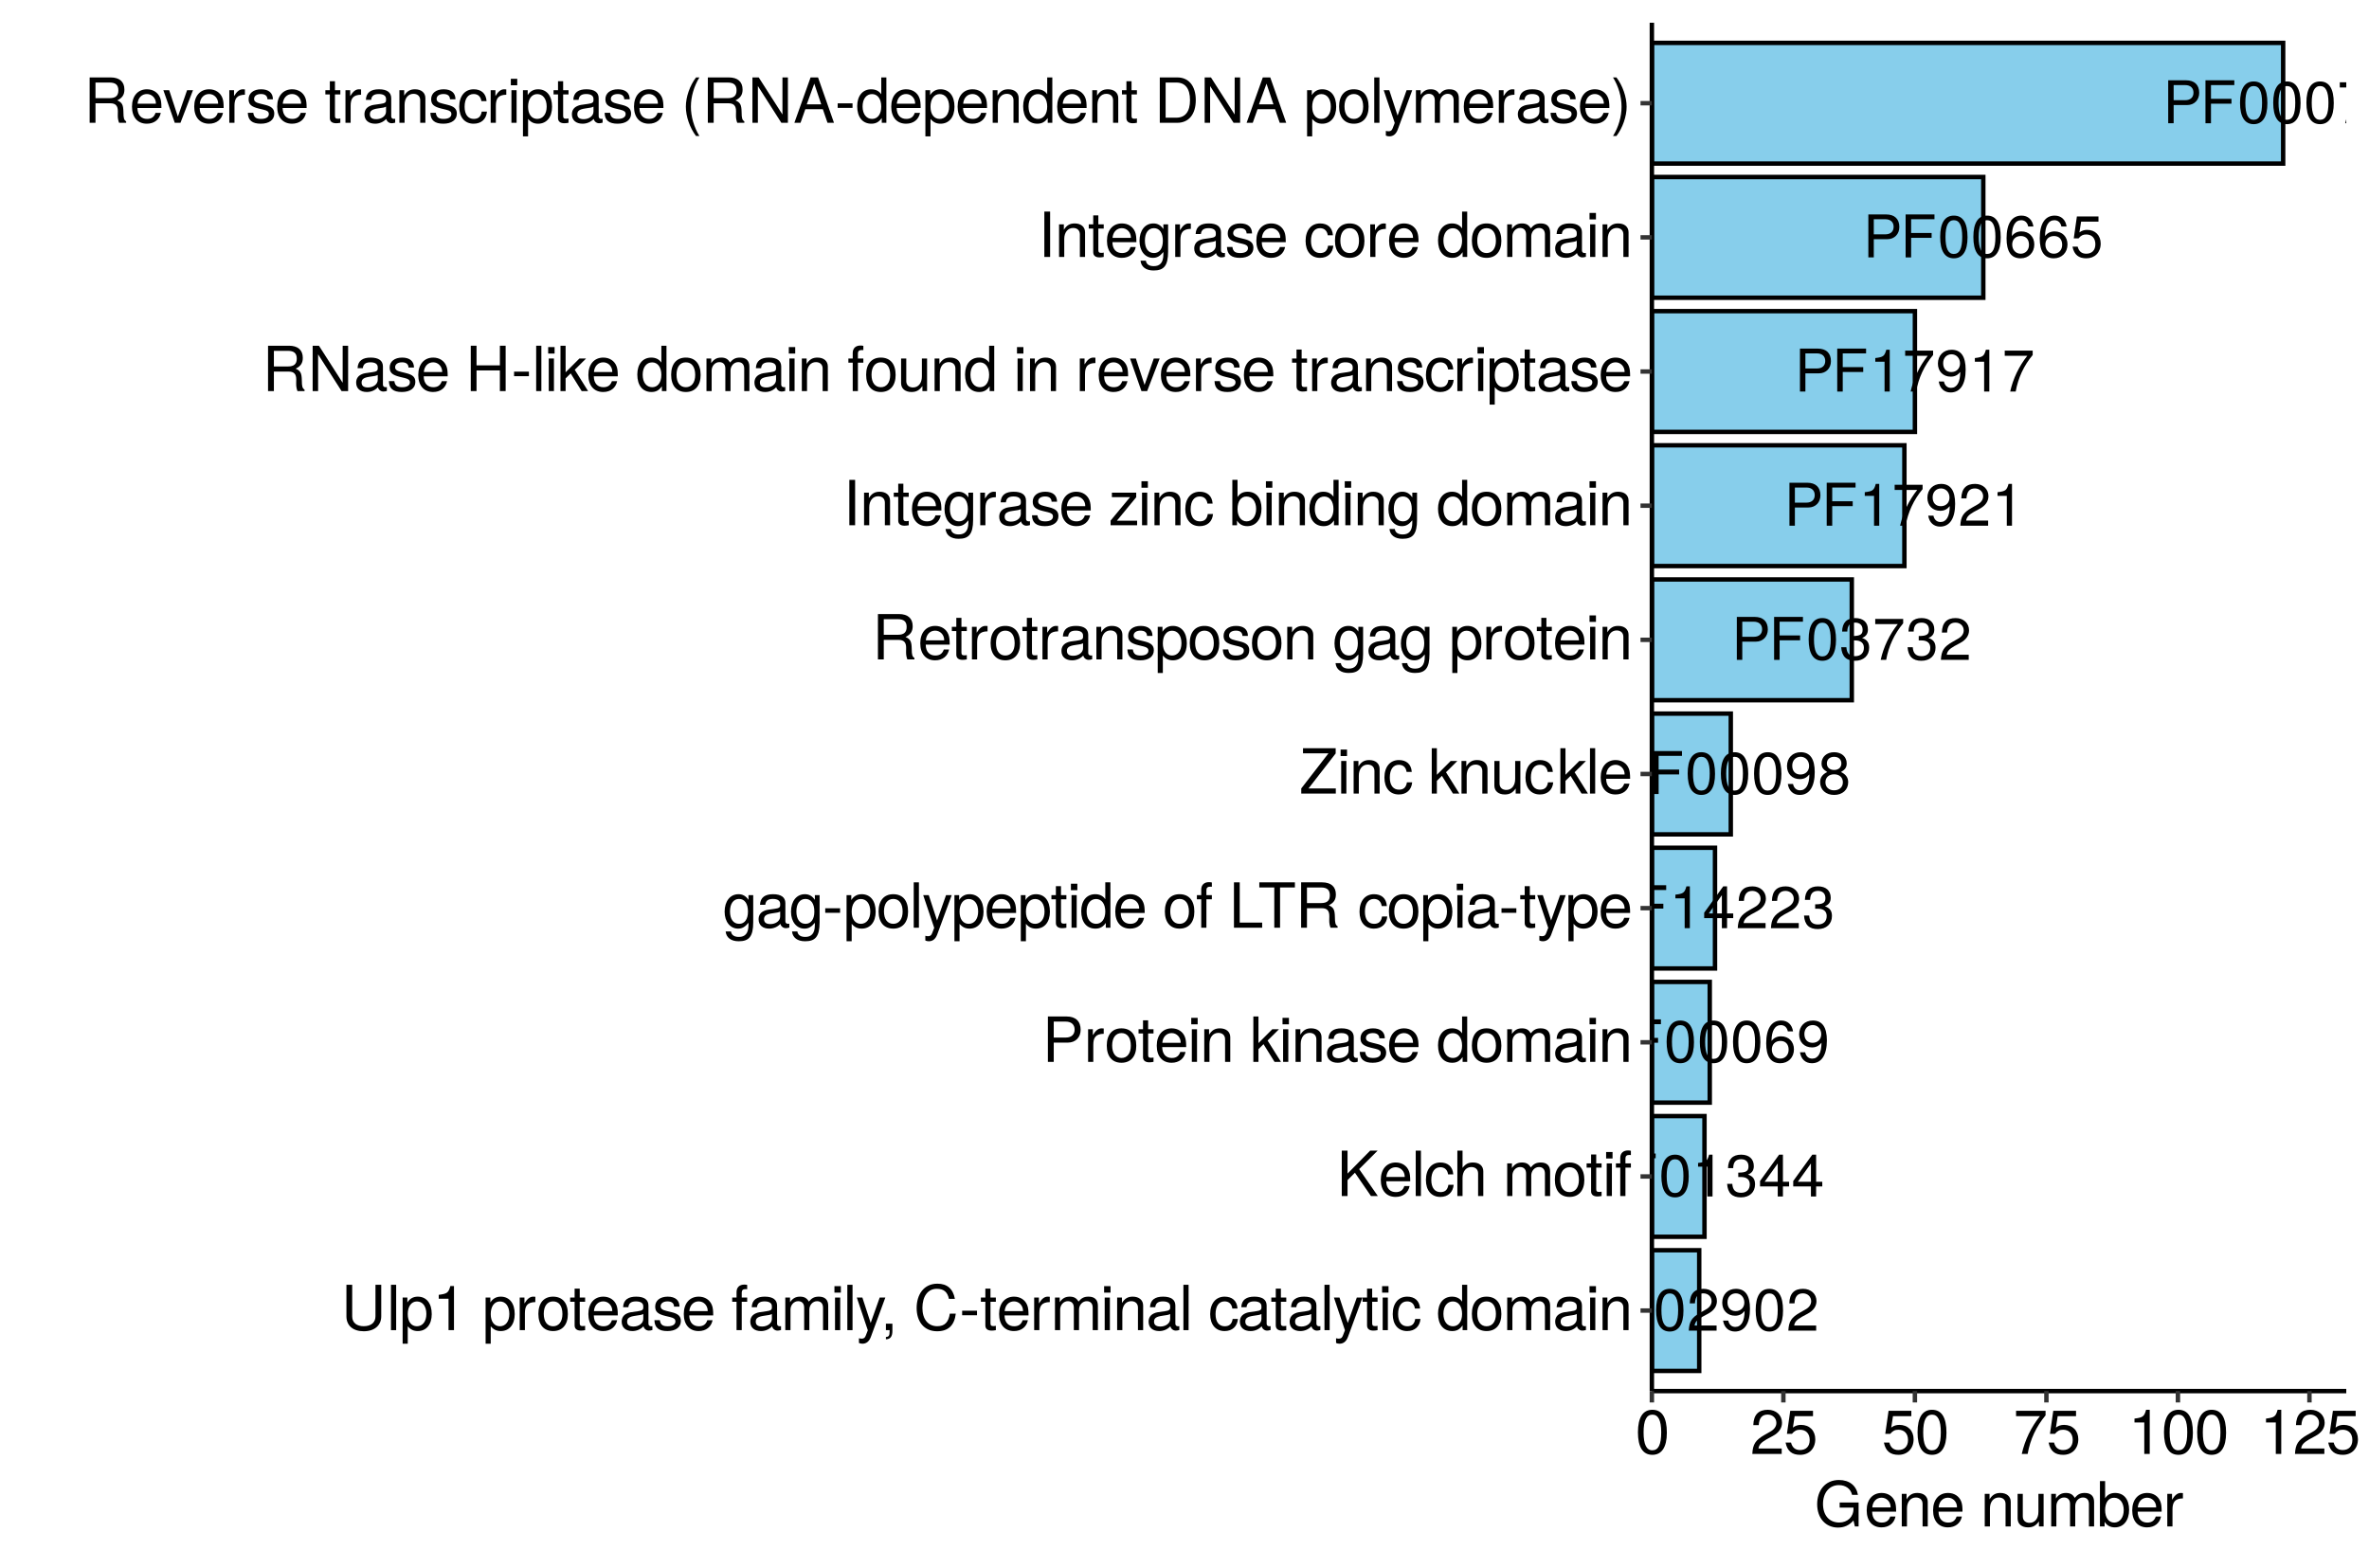 <?xml version="1.0" encoding="UTF-8"?>
<svg xmlns="http://www.w3.org/2000/svg" xmlns:xlink="http://www.w3.org/1999/xlink" width="571pt" height="378pt" viewBox="0 0 571 378" version="1.1">
<defs>
<g>
<symbol overflow="visible" id="glyph0-0">
<path style="stroke:none;" d=""/>
</symbol>
<symbol overflow="visible" id="glyph0-1">
<path style="stroke:none;" d="M 8.766 -7.328 C 8.766 -9.266 7.625 -10.359 5.578 -10.359 L 1.297 -10.359 L 1.297 0 L 2.609 0 L 2.609 -4.391 L 5.875 -4.391 C 7.578 -4.391 8.766 -5.609 8.766 -7.328 Z M 7.391 -7.375 C 7.391 -6.234 6.641 -5.562 5.375 -5.562 L 2.609 -5.562 L 2.609 -9.203 L 5.375 -9.203 C 6.641 -9.203 7.391 -8.516 7.391 -7.375 Z M 7.391 -7.375 "/>
</symbol>
<symbol overflow="visible" id="glyph0-2">
<path style="stroke:none;" d="M 8.234 -9.203 L 8.234 -10.359 L 1.281 -10.359 L 1.281 0 L 2.609 0 L 2.609 -4.719 L 7.547 -4.719 L 7.547 -5.891 L 2.609 -5.891 L 2.609 -9.203 Z M 8.234 -9.203 "/>
</symbol>
<symbol overflow="visible" id="glyph0-3">
<path style="stroke:none;" d="M 7.203 -4.844 C 7.203 -8.344 6.094 -10.078 3.906 -10.078 C 1.734 -10.078 0.609 -8.312 0.609 -4.938 C 0.609 -1.531 1.75 0.219 3.906 0.219 C 6.047 0.219 7.203 -1.531 7.203 -4.844 Z M 5.922 -4.969 C 5.922 -2.109 5.281 -0.828 3.875 -0.828 C 2.562 -0.828 1.891 -2.156 1.891 -4.922 C 1.891 -7.672 2.562 -8.969 3.906 -8.969 C 5.266 -8.969 5.922 -7.656 5.922 -4.969 Z M 5.922 -4.969 "/>
</symbol>
<symbol overflow="visible" id="glyph0-4">
<path style="stroke:none;" d="M 7.391 -8.812 L 7.391 -9.875 L 0.656 -9.875 L 0.656 -8.625 L 6.094 -8.625 C 4.094 -6.094 2.672 -3.156 1.969 0 L 3.297 0 C 3.859 -3.25 5.281 -6.297 7.391 -8.812 Z M 7.391 -8.812 "/>
</symbol>
<symbol overflow="visible" id="glyph0-5">
<path style="stroke:none;" d="M 7.297 -2.844 C 7.297 -3.969 6.719 -4.75 5.562 -5.297 C 6.594 -5.922 6.938 -6.438 6.938 -7.391 C 6.938 -8.969 5.703 -10.078 3.906 -10.078 C 2.141 -10.078 0.875 -8.969 0.875 -7.391 C 0.875 -6.453 1.219 -5.938 2.25 -5.297 C 1.094 -4.75 0.531 -3.969 0.531 -2.859 C 0.531 -1.016 1.922 0.219 3.906 0.219 C 5.906 0.219 7.297 -1.016 7.297 -2.844 Z M 5.656 -7.359 C 5.656 -6.422 4.969 -5.797 3.906 -5.797 C 2.859 -5.797 2.156 -6.422 2.156 -7.375 C 2.156 -8.344 2.859 -8.969 3.906 -8.969 C 4.984 -8.969 5.656 -8.344 5.656 -7.359 Z M 6.016 -2.828 C 6.016 -1.641 5.156 -0.891 3.875 -0.891 C 2.656 -0.891 1.812 -1.656 1.812 -2.828 C 1.812 -4.016 2.656 -4.75 3.906 -4.75 C 5.156 -4.75 6.016 -4.016 6.016 -2.828 Z M 6.016 -2.828 "/>
</symbol>
<symbol overflow="visible" id="glyph0-6">
<path style="stroke:none;" d="M 7.297 -3.125 C 7.297 -5 6.016 -6.266 4.203 -6.266 C 3.219 -6.266 2.438 -5.891 1.891 -5.141 C 1.906 -7.609 2.703 -8.969 4.141 -8.969 C 5.016 -8.969 5.625 -8.422 5.828 -7.453 L 7.078 -7.453 C 6.844 -9.094 5.766 -10.078 4.219 -10.078 C 1.875 -10.078 0.609 -8.109 0.609 -4.594 C 0.609 -1.453 1.688 0.219 4 0.219 C 5.922 0.219 7.297 -1.156 7.297 -3.125 Z M 6.016 -3.031 C 6.016 -1.766 5.156 -0.891 4.016 -0.891 C 2.844 -0.891 1.969 -1.812 1.969 -3.094 C 1.969 -4.344 2.812 -5.156 4.047 -5.156 C 5.266 -5.156 6.016 -4.375 6.016 -3.031 Z M 6.016 -3.031 "/>
</symbol>
<symbol overflow="visible" id="glyph0-7">
<path style="stroke:none;" d="M 7.297 -3.344 C 7.297 -5.328 5.969 -6.641 4.031 -6.641 C 3.328 -6.641 2.766 -6.453 2.172 -6.031 L 2.578 -8.625 L 6.766 -8.625 L 6.766 -9.875 L 1.562 -9.875 L 0.812 -4.594 L 1.969 -4.594 C 2.547 -5.297 3.031 -5.531 3.812 -5.531 C 5.156 -5.531 6.016 -4.656 6.016 -3.172 C 6.016 -1.719 5.172 -0.891 3.812 -0.891 C 2.719 -0.891 2.047 -1.453 1.75 -2.594 L 0.5 -2.594 C 0.906 -0.578 2.047 0.219 3.844 0.219 C 5.875 0.219 7.297 -1.203 7.297 -3.344 Z M 7.297 -3.344 "/>
</symbol>
<symbol overflow="visible" id="glyph0-8">
<path style="stroke:none;" d="M 4.938 0 L 4.938 -10.078 L 4.109 -10.078 C 3.672 -8.531 3.391 -8.312 1.453 -8.078 L 1.453 -7.188 L 3.688 -7.188 L 3.688 0 Z M 4.938 0 "/>
</symbol>
<symbol overflow="visible" id="glyph0-9">
<path style="stroke:none;" d="M 7.234 -5.281 C 7.234 -8.438 6.141 -10.078 3.844 -10.078 C 1.922 -10.078 0.547 -8.719 0.547 -6.734 C 0.547 -4.859 1.812 -3.594 3.641 -3.594 C 4.594 -3.594 5.297 -3.938 5.938 -4.719 C 5.922 -2.266 5.141 -0.891 3.703 -0.891 C 2.812 -0.891 2.203 -1.453 2 -2.422 L 0.75 -2.422 C 1 -0.766 2.078 0.219 3.609 0.219 C 5.969 0.219 7.234 -1.797 7.234 -5.281 Z M 5.875 -6.766 C 5.875 -5.531 5 -4.703 3.781 -4.703 C 2.578 -4.703 1.812 -5.484 1.812 -6.844 C 1.812 -8.125 2.672 -8.984 3.828 -8.984 C 4.984 -8.984 5.875 -8.078 5.875 -6.766 Z M 5.875 -6.766 "/>
</symbol>
<symbol overflow="visible" id="glyph0-10">
<path style="stroke:none;" d="M 7.266 -7.125 C 7.266 -8.828 5.938 -10.078 4.031 -10.078 C 1.969 -10.078 0.781 -9.031 0.719 -6.578 L 1.969 -6.578 C 2.062 -8.281 2.766 -8.984 4 -8.984 C 5.141 -8.984 5.984 -8.172 5.984 -7.094 C 5.984 -6.297 5.516 -5.609 4.625 -5.109 L 3.312 -4.359 C 1.203 -3.172 0.594 -2.219 0.484 0 L 7.188 0 L 7.188 -1.234 L 1.891 -1.234 C 2.016 -2.062 2.469 -2.594 3.719 -3.312 L 5.141 -4.078 C 6.547 -4.828 7.266 -5.891 7.266 -7.125 Z M 7.266 -7.125 "/>
</symbol>
<symbol overflow="visible" id="glyph0-11">
<path style="stroke:none;" d="M 7.188 -2.922 C 7.188 -4.156 6.703 -4.859 5.484 -5.281 C 6.422 -5.641 6.891 -6.297 6.891 -7.312 C 6.891 -9.047 5.75 -10.078 3.828 -10.078 C 1.797 -10.078 0.719 -8.969 0.672 -6.828 L 1.922 -6.828 C 1.953 -8.312 2.562 -8.984 3.844 -8.984 C 4.953 -8.984 5.609 -8.328 5.609 -7.266 C 5.609 -6.188 5.141 -5.75 3.141 -5.75 L 3.141 -4.688 L 3.828 -4.688 C 5.203 -4.688 5.922 -4.031 5.922 -2.922 C 5.922 -1.656 5.141 -0.891 3.828 -0.891 C 2.453 -0.891 1.797 -1.578 1.703 -3.047 L 0.453 -3.047 C 0.609 -0.797 1.719 0.219 3.781 0.219 C 5.859 0.219 7.188 -1.031 7.188 -2.922 Z M 7.188 -2.922 "/>
</symbol>
<symbol overflow="visible" id="glyph0-12">
<path style="stroke:none;" d="M 7.391 -2.422 L 7.391 -3.547 L 5.906 -3.547 L 5.906 -10.078 L 4.984 -10.078 L 0.391 -3.734 L 0.391 -2.422 L 4.656 -2.422 L 4.656 0 L 5.906 0 L 5.906 -2.422 Z M 4.656 -3.547 L 1.5 -3.547 L 4.656 -7.953 Z M 4.656 -3.547 "/>
</symbol>
<symbol overflow="visible" id="glyph1-0">
<path style="stroke:none;" d=""/>
</symbol>
<symbol overflow="visible" id="glyph1-1">
<path style="stroke:none;" d="M 9.672 -3.328 L 9.672 -10.938 L 8.281 -10.938 L 8.281 -3.328 C 8.281 -1.859 7.219 -0.953 5.453 -0.953 C 3.828 -0.953 2.672 -1.734 2.672 -3.328 L 2.672 -10.938 L 1.281 -10.938 L 1.281 -3.328 C 1.281 -1.109 2.859 0.266 5.453 0.266 C 8.031 0.266 9.672 -1.141 9.672 -3.328 Z M 9.672 -3.328 "/>
</symbol>
<symbol overflow="visible" id="glyph1-2">
<path style="stroke:none;" d="M 2.266 0 L 2.266 -10.938 L 1.016 -10.938 L 1.016 0 Z M 2.266 0 "/>
</symbol>
<symbol overflow="visible" id="glyph1-3">
<path style="stroke:none;" d="M 7.844 -3.859 C 7.844 -6.5 6.562 -8.078 4.469 -8.078 C 3.406 -8.078 2.547 -7.609 1.969 -6.672 L 1.969 -7.859 L 0.828 -7.859 L 0.828 3.266 L 2.062 3.266 L 2.062 -0.938 C 2.734 -0.141 3.469 0.219 4.484 0.219 C 6.516 0.219 7.844 -1.344 7.844 -3.859 Z M 6.547 -3.891 C 6.547 -2.094 5.625 -0.938 4.266 -0.938 C 2.938 -0.938 2.062 -2.031 2.062 -3.875 C 2.062 -5.719 2.938 -6.922 4.266 -6.922 C 5.641 -6.922 6.547 -5.766 6.547 -3.891 Z M 6.547 -3.891 "/>
</symbol>
<symbol overflow="visible" id="glyph1-4">
<path style="stroke:none;" d="M 5.203 0 L 5.203 -10.641 L 4.328 -10.641 C 3.875 -9 3.562 -8.781 1.531 -8.516 L 1.531 -7.578 L 3.891 -7.578 L 3.891 0 Z M 5.203 0 "/>
</symbol>
<symbol overflow="visible" id="glyph1-5">
<path style="stroke:none;" d=""/>
</symbol>
<symbol overflow="visible" id="glyph1-6">
<path style="stroke:none;" d="M 4.812 -6.766 L 4.812 -8.047 C 4.609 -8.062 4.5 -8.078 4.328 -8.078 C 3.531 -8.078 2.906 -7.609 2.188 -6.438 L 2.188 -7.859 L 1.047 -7.859 L 1.047 0 L 2.297 0 L 2.297 -4.078 C 2.297 -5.844 2.875 -6.734 4.812 -6.766 Z M 4.812 -6.766 "/>
</symbol>
<symbol overflow="visible" id="glyph1-7">
<path style="stroke:none;" d="M 7.656 -3.875 C 7.656 -6.578 6.344 -8.078 4.078 -8.078 C 1.875 -8.078 0.547 -6.562 0.547 -3.938 C 0.547 -1.297 1.859 0.219 4.094 0.219 C 6.297 0.219 7.656 -1.297 7.656 -3.875 Z M 6.344 -3.891 C 6.344 -2.047 5.469 -0.938 4.094 -0.938 C 2.703 -0.938 1.844 -2.031 1.844 -3.938 C 1.844 -5.812 2.703 -6.938 4.094 -6.938 C 5.5 -6.938 6.344 -5.828 6.344 -3.891 Z M 6.344 -3.891 "/>
</symbol>
<symbol overflow="visible" id="glyph1-8">
<path style="stroke:none;" d="M 3.812 0 L 3.812 -1.047 C 3.641 -1 3.453 -0.984 3.203 -0.984 C 2.672 -0.984 2.516 -1.141 2.516 -1.688 L 2.516 -6.844 L 3.812 -6.844 L 3.812 -7.859 L 2.516 -7.859 L 2.516 -10.016 L 1.281 -10.016 L 1.281 -7.859 L 0.203 -7.859 L 0.203 -6.844 L 1.281 -6.844 L 1.281 -1.141 C 1.281 -0.344 1.812 0.109 2.797 0.109 C 3.094 0.109 3.391 0.078 3.812 0 Z M 3.812 0 "/>
</symbol>
<symbol overflow="visible" id="glyph1-9">
<path style="stroke:none;" d="M 7.688 -3.562 C 7.688 -4.703 7.609 -5.438 7.375 -6.016 C 6.875 -7.312 5.672 -8.078 4.203 -8.078 C 2.016 -8.078 0.594 -6.469 0.594 -3.891 C 0.594 -1.312 1.969 0.219 4.172 0.219 C 5.969 0.219 7.219 -0.797 7.531 -2.391 L 6.266 -2.391 C 5.922 -1.344 5.219 -0.938 4.219 -0.938 C 2.906 -0.938 1.938 -1.766 1.906 -3.562 Z M 6.359 -4.688 C 6.359 -4.688 6.359 -4.625 6.344 -4.594 L 1.938 -4.594 C 2.047 -5.984 2.922 -6.938 4.188 -6.938 C 5.422 -6.938 6.359 -5.906 6.359 -4.688 Z M 6.359 -4.688 "/>
</symbol>
<symbol overflow="visible" id="glyph1-10">
<path style="stroke:none;" d="M 8.031 -0.031 L 8.031 -0.969 C 7.891 -0.938 7.828 -0.938 7.75 -0.938 C 7.312 -0.938 7.078 -1.172 7.078 -1.562 L 7.078 -5.938 C 7.078 -7.328 6.062 -8.078 4.125 -8.078 C 2.219 -8.078 1.047 -7.344 0.969 -5.531 L 2.234 -5.531 C 2.344 -6.5 2.906 -6.938 4.078 -6.938 C 5.203 -6.938 5.828 -6.516 5.828 -5.766 L 5.828 -5.438 C 5.828 -4.906 5.516 -4.688 4.531 -4.562 C 2.766 -4.328 2.484 -4.281 2.016 -4.078 C 1.094 -3.703 0.625 -3 0.625 -2.047 C 0.625 -0.609 1.625 0.219 3.203 0.219 C 4.219 0.219 5.188 -0.188 5.875 -0.938 C 6.016 -0.328 6.562 0.109 7.172 0.109 C 7.422 0.109 7.625 0.078 8.031 -0.031 Z M 5.828 -2.719 C 5.828 -1.594 4.688 -0.875 3.484 -0.875 C 2.5 -0.875 1.938 -1.219 1.938 -2.062 C 1.938 -2.891 2.484 -3.25 3.828 -3.453 C 5.141 -3.625 5.422 -3.688 5.828 -3.891 Z M 5.828 -2.719 "/>
</symbol>
<symbol overflow="visible" id="glyph1-11">
<path style="stroke:none;" d="M 6.891 -2.203 C 6.891 -3.375 6.219 -3.953 4.672 -4.328 L 3.469 -4.625 C 2.438 -4.859 2.016 -5.188 2.016 -5.75 C 2.016 -6.469 2.656 -6.938 3.672 -6.938 C 4.688 -6.938 5.219 -6.5 5.25 -5.672 L 6.562 -5.672 C 6.562 -7.219 5.531 -8.078 3.719 -8.078 C 1.891 -8.078 0.703 -7.141 0.703 -5.688 C 0.703 -4.453 1.328 -3.875 3.188 -3.422 L 4.359 -3.141 C 5.234 -2.922 5.578 -2.672 5.578 -2.094 C 5.578 -1.359 4.844 -0.938 3.75 -0.938 C 2.625 -0.938 2 -1.203 1.828 -2.406 L 0.516 -2.406 C 0.562 -0.578 1.594 0.219 3.641 0.219 C 5.625 0.219 6.891 -0.688 6.891 -2.203 Z M 6.891 -2.203 "/>
</symbol>
<symbol overflow="visible" id="glyph1-12">
<path style="stroke:none;" d="M 3.875 -6.844 L 3.875 -7.859 L 2.562 -7.859 L 2.562 -9.094 C 2.562 -9.609 2.859 -9.891 3.438 -9.891 C 3.547 -9.891 3.578 -9.891 3.875 -9.875 L 3.875 -10.906 C 3.578 -10.969 3.422 -10.984 3.172 -10.984 C 2.016 -10.984 1.312 -10.312 1.312 -9.188 L 1.312 -7.859 L 0.266 -7.859 L 0.266 -6.844 L 1.312 -6.844 L 1.312 0 L 2.562 0 L 2.562 -6.844 Z M 3.875 -6.844 "/>
</symbol>
<symbol overflow="visible" id="glyph1-13">
<path style="stroke:none;" d="M 11.406 0 L 11.406 -5.891 C 11.406 -7.312 10.625 -8.078 9.156 -8.078 C 8.094 -8.078 7.469 -7.766 6.734 -6.891 C 6.266 -7.719 5.641 -8.078 4.625 -8.078 C 3.562 -8.078 2.875 -7.688 2.203 -6.75 L 2.203 -7.859 L 1.062 -7.859 L 1.062 0 L 2.312 0 L 2.312 -4.938 C 2.312 -6.078 3.141 -6.984 4.156 -6.984 C 5.078 -6.984 5.609 -6.422 5.609 -5.422 L 5.609 0 L 6.859 0 L 6.859 -4.938 C 6.859 -6.078 7.688 -6.984 8.719 -6.984 C 9.625 -6.984 10.156 -6.406 10.156 -5.422 L 10.156 0 Z M 11.406 0 "/>
</symbol>
<symbol overflow="visible" id="glyph1-14">
<path style="stroke:none;" d="M 2.297 0 L 2.297 -7.859 L 1.047 -7.859 L 1.047 0 Z M 2.453 -9.047 L 2.453 -10.609 L 0.906 -10.609 L 0.906 -9.047 Z M 2.453 -9.047 "/>
</symbol>
<symbol overflow="visible" id="glyph1-15">
<path style="stroke:none;" d="M 7.172 -7.859 L 5.812 -7.859 L 3.641 -1.734 L 1.641 -7.859 L 0.297 -7.859 L 2.953 0.031 L 2.469 1.281 C 2.266 1.828 2.016 2.047 1.469 2.047 C 1.297 2.047 1.078 2.016 0.812 1.953 L 0.812 3.078 C 1.062 3.203 1.312 3.266 1.656 3.266 C 2.531 3.266 3.25 2.781 3.672 1.656 Z M 7.172 -7.859 "/>
</symbol>
<symbol overflow="visible" id="glyph1-16">
<path style="stroke:none;" d="M 2.875 0.234 L 2.875 -1.562 L 1.312 -1.562 L 1.312 0 L 2.203 0 L 2.203 0.266 C 2.203 1.312 2.016 1.609 1.312 1.641 L 1.312 2.203 C 2.359 2.203 2.875 1.531 2.875 0.234 Z M 2.875 0.234 "/>
</symbol>
<symbol overflow="visible" id="glyph1-17">
<path style="stroke:none;" d="M 10.156 -3.984 L 8.719 -3.984 C 8.391 -1.922 7.516 -0.953 5.672 -0.953 C 3.5 -0.953 2.109 -2.625 2.109 -5.359 C 2.109 -8.156 3.438 -9.969 5.547 -9.969 C 7.266 -9.969 8.156 -9.203 8.5 -7.547 L 9.938 -7.547 C 9.5 -9.938 8.109 -11.203 5.719 -11.203 C 2.406 -11.203 0.719 -8.531 0.719 -5.344 C 0.719 -2.141 2.438 0.266 5.656 0.266 C 8.328 0.266 9.828 -1.141 10.156 -3.984 Z M 10.156 -3.984 "/>
</symbol>
<symbol overflow="visible" id="glyph1-18">
<path style="stroke:none;" d="M 4.266 -3.594 L 4.266 -4.688 L 0.688 -4.688 L 0.688 -3.594 Z M 4.266 -3.594 "/>
</symbol>
<symbol overflow="visible" id="glyph1-19">
<path style="stroke:none;" d="M 7.312 0 L 7.312 -5.938 C 7.312 -7.25 6.328 -8.078 4.812 -8.078 C 3.641 -8.078 2.891 -7.641 2.203 -6.547 L 2.203 -7.859 L 1.047 -7.859 L 1.047 0 L 2.297 0 L 2.297 -4.328 C 2.297 -5.938 3.172 -6.984 4.438 -6.984 C 5.438 -6.984 6.062 -6.391 6.062 -5.438 L 6.062 0 Z M 7.312 0 "/>
</symbol>
<symbol overflow="visible" id="glyph1-20">
<path style="stroke:none;" d="M 7.156 -2.703 L 5.891 -2.703 C 5.688 -1.438 5.047 -0.938 3.969 -0.938 C 2.594 -0.938 1.766 -2 1.766 -3.859 C 1.766 -5.812 2.578 -6.938 3.938 -6.938 C 5 -6.938 5.656 -6.312 5.812 -5.219 L 7.062 -5.219 C 6.922 -7.141 5.719 -8.078 3.953 -8.078 C 1.844 -8.078 0.469 -6.469 0.469 -3.859 C 0.469 -1.312 1.812 0.219 3.938 0.219 C 5.812 0.219 7 -0.906 7.156 -2.703 Z M 7.156 -2.703 "/>
</symbol>
<symbol overflow="visible" id="glyph1-21">
<path style="stroke:none;" d="M 7.422 0 L 7.422 -10.938 L 6.188 -10.938 L 6.188 -6.875 C 5.656 -7.672 4.812 -8.078 3.766 -8.078 C 1.719 -8.078 0.391 -6.516 0.391 -4 C 0.391 -1.344 1.688 0.219 3.812 0.219 C 4.891 0.219 5.641 -0.188 6.312 -1.156 L 6.312 0 Z M 6.188 -3.906 C 6.188 -2.078 5.312 -0.938 3.984 -0.938 C 2.609 -0.938 1.688 -2.094 1.688 -3.938 C 1.688 -5.766 2.609 -6.922 3.969 -6.922 C 5.328 -6.922 6.188 -5.719 6.188 -3.906 Z M 6.188 -3.906 "/>
</symbol>
<symbol overflow="visible" id="glyph1-22">
<path style="stroke:none;" d="M 9.875 0 L 5.375 -6.484 L 9.828 -10.938 L 8.031 -10.938 L 2.578 -5.406 L 2.578 -10.938 L 1.188 -10.938 L 1.188 0 L 2.578 0 L 2.578 -3.828 L 4.359 -5.609 L 8.219 0 Z M 9.875 0 "/>
</symbol>
<symbol overflow="visible" id="glyph1-23">
<path style="stroke:none;" d="M 7.297 0 L 7.297 -5.938 C 7.297 -7.266 6.344 -8.078 4.812 -8.078 C 3.703 -8.078 3.031 -7.734 2.297 -6.781 L 2.297 -10.938 L 1.047 -10.938 L 1.047 0 L 2.297 0 L 2.297 -4.328 C 2.297 -5.938 3.141 -6.984 4.422 -6.984 C 5.312 -6.984 6.047 -6.484 6.047 -5.438 L 6.047 0 Z M 7.297 0 "/>
</symbol>
<symbol overflow="visible" id="glyph1-24">
<path style="stroke:none;" d="M 9.25 -7.719 C 9.25 -9.781 8.047 -10.938 5.875 -10.938 L 1.359 -10.938 L 1.359 0 L 2.766 0 L 2.766 -4.641 L 6.188 -4.641 C 8 -4.641 9.25 -5.906 9.25 -7.719 Z M 7.797 -7.781 C 7.797 -6.578 7 -5.859 5.672 -5.859 L 2.766 -5.859 L 2.766 -9.703 L 5.672 -9.703 C 7 -9.703 7.797 -8.984 7.797 -7.781 Z M 7.797 -7.781 "/>
</symbol>
<symbol overflow="visible" id="glyph1-25">
<path style="stroke:none;" d="M 7.531 0 L 4.312 -5.141 L 7.047 -7.859 L 5.438 -7.859 L 2.109 -4.531 L 2.109 -10.938 L 0.875 -10.938 L 0.875 0 L 2.109 0 L 2.109 -3.062 L 3.328 -4.266 L 5.984 0 Z M 7.531 0 "/>
</symbol>
<symbol overflow="visible" id="glyph1-26">
<path style="stroke:none;" d="M 7.328 -1.297 L 7.328 -7.859 L 6.188 -7.859 L 6.188 -6.719 C 5.547 -7.656 4.781 -8.078 3.781 -8.078 C 1.781 -8.078 0.438 -6.406 0.438 -3.859 C 0.438 -1.375 1.828 0.219 3.672 0.219 C 4.672 0.219 5.359 -0.188 6.188 -1.188 L 6.188 -0.656 C 6.188 1.422 5.328 2.219 3.875 2.219 C 2.875 2.219 2.109 1.859 1.969 0.906 L 0.688 0.906 C 0.828 2.391 1.984 3.266 3.828 3.266 C 6.281 3.266 7.328 2.172 7.328 -1.297 Z M 6.062 -3.891 C 6.062 -2.016 5.25 -0.938 3.938 -0.938 C 2.562 -0.938 1.734 -2.031 1.734 -3.938 C 1.734 -5.812 2.578 -6.938 3.922 -6.938 C 5.266 -6.938 6.062 -5.797 6.062 -3.891 Z M 6.062 -3.891 "/>
</symbol>
<symbol overflow="visible" id="glyph1-27">
<path style="stroke:none;" d="M 8 0 L 8 -1.234 L 2.594 -1.234 L 2.594 -10.938 L 1.203 -10.938 L 1.203 0 Z M 8 0 "/>
</symbol>
<symbol overflow="visible" id="glyph1-28">
<path style="stroke:none;" d="M 8.891 -9.703 L 8.891 -10.938 L 0.312 -10.938 L 0.312 -9.703 L 3.922 -9.703 L 3.922 0 L 5.312 0 L 5.312 -9.703 Z M 8.891 -9.703 "/>
</symbol>
<symbol overflow="visible" id="glyph1-29">
<path style="stroke:none;" d="M 10.188 0 L 10.188 -0.344 C 9.656 -0.703 9.547 -1.094 9.531 -2.547 C 9.5 -4.344 9.219 -4.891 8.047 -5.406 C 9.266 -6 9.766 -6.766 9.766 -8.016 C 9.766 -9.906 8.578 -10.938 6.438 -10.938 L 1.391 -10.938 L 1.391 0 L 2.797 0 L 2.797 -4.703 L 6.391 -4.703 C 7.625 -4.703 8.203 -4.109 8.188 -2.766 L 8.172 -1.781 C 8.156 -1.109 8.297 -0.453 8.484 0 Z M 8.312 -7.812 C 8.312 -6.531 7.656 -5.938 6.172 -5.938 L 2.797 -5.938 L 2.797 -9.703 L 6.172 -9.703 C 7.719 -9.703 8.312 -9.047 8.312 -7.812 Z M 8.312 -7.812 "/>
</symbol>
<symbol overflow="visible" id="glyph1-30">
<path style="stroke:none;" d="M 8.75 0 L 8.75 -1.234 L 2.172 -1.234 L 8.719 -9.672 L 8.719 -10.938 L 0.844 -10.938 L 0.844 -9.703 L 6.984 -9.703 L 0.422 -1.234 L 0.422 0 Z M 8.75 0 "/>
</symbol>
<symbol overflow="visible" id="glyph1-31">
<path style="stroke:none;" d="M 7.234 0 L 7.234 -7.859 L 5.984 -7.859 L 5.984 -3.531 C 5.984 -1.922 5.141 -0.875 3.844 -0.875 C 2.844 -0.875 2.219 -1.469 2.219 -2.422 L 2.219 -7.859 L 0.969 -7.859 L 0.969 -1.922 C 0.969 -0.609 1.953 0.219 3.484 0.219 C 4.641 0.219 5.375 -0.188 6.109 -1.219 L 6.109 0 Z M 7.234 0 "/>
</symbol>
<symbol overflow="visible" id="glyph1-32">
<path style="stroke:none;" d="M 2.891 0 L 2.891 -10.938 L 1.5 -10.938 L 1.5 0 Z M 2.891 0 "/>
</symbol>
<symbol overflow="visible" id="glyph1-33">
<path style="stroke:none;" d="M 6.859 0 L 6.859 -1.094 L 1.984 -1.094 L 6.641 -6.75 L 6.641 -7.859 L 0.781 -7.859 L 0.781 -6.766 L 5.156 -6.766 L 0.469 -1.125 L 0.469 0 Z M 6.859 0 "/>
</symbol>
<symbol overflow="visible" id="glyph1-34">
<path style="stroke:none;" d="M 7.844 -4.016 C 7.844 -6.562 6.562 -8.078 4.484 -8.078 C 3.406 -8.078 2.641 -7.688 2.062 -6.797 L 2.062 -10.938 L 0.812 -10.938 L 0.812 0 L 1.938 0 L 1.938 -1.125 C 2.531 -0.203 3.328 0.219 4.422 0.219 C 6.5 0.219 7.844 -1.469 7.844 -4.016 Z M 6.547 -3.938 C 6.547 -2.156 5.609 -0.938 4.25 -0.938 C 2.922 -0.938 2.062 -2.141 2.062 -3.938 C 2.062 -5.781 2.922 -6.969 4.25 -6.922 C 5.641 -6.922 6.547 -5.703 6.547 -3.938 Z M 6.547 -3.938 "/>
</symbol>
<symbol overflow="visible" id="glyph1-35">
<path style="stroke:none;" d="M 9.688 0 L 9.688 -10.938 L 8.375 -10.938 L 8.375 -2 L 2.656 -10.938 L 1.141 -10.938 L 1.141 0 L 2.453 0 L 2.453 -8.859 L 8.109 0 Z M 9.688 0 "/>
</symbol>
<symbol overflow="visible" id="glyph1-36">
<path style="stroke:none;" d="M 9.656 0 L 9.656 -10.938 L 8.266 -10.938 L 8.266 -6.203 L 2.641 -6.203 L 2.641 -10.938 L 1.25 -10.938 L 1.25 0 L 2.641 0 L 2.641 -4.984 L 8.266 -4.984 L 8.266 0 Z M 9.656 0 "/>
</symbol>
<symbol overflow="visible" id="glyph1-37">
<path style="stroke:none;" d="M 7.297 -7.859 L 5.875 -7.859 L 3.656 -1.484 L 1.562 -7.859 L 0.156 -7.859 L 2.906 0 L 4.281 0 Z M 7.297 -7.859 "/>
</symbol>
<symbol overflow="visible" id="glyph1-38">
<path style="stroke:none;" d="M 4.359 3.188 C 3.047 1.031 2.312 -1.484 2.312 -3.891 C 2.312 -6.266 3.047 -8.812 4.359 -10.938 L 3.547 -10.938 C 2.047 -8.969 1.094 -6.234 1.094 -3.891 C 1.094 -1.516 2.047 1.219 3.547 3.188 Z M 4.359 3.188 "/>
</symbol>
<symbol overflow="visible" id="glyph1-39">
<path style="stroke:none;" d="M 9.797 0 L 5.953 -10.938 L 4.156 -10.938 L 0.25 0 L 1.734 0 L 2.891 -3.281 L 7.109 -3.281 L 8.234 0 Z M 6.719 -4.453 L 3.234 -4.453 L 5.047 -9.438 Z M 6.719 -4.453 "/>
</symbol>
<symbol overflow="visible" id="glyph1-40">
<path style="stroke:none;" d="M 10 -5.469 C 10 -8.859 8.328 -10.938 5.547 -10.938 L 1.328 -10.938 L 1.328 0 L 5.547 0 C 8.312 0 10 -2.062 10 -5.469 Z M 8.609 -5.453 C 8.609 -2.703 7.469 -1.234 5.312 -1.234 L 2.734 -1.234 L 2.734 -9.703 L 5.312 -9.703 C 7.469 -9.703 8.609 -8.25 8.609 -5.453 Z M 8.609 -5.453 "/>
</symbol>
<symbol overflow="visible" id="glyph1-41">
<path style="stroke:none;" d="M 3.844 -3.875 C 3.844 -6.234 2.891 -8.969 1.391 -10.938 L 0.562 -10.938 C 1.891 -8.797 2.625 -6.266 2.625 -3.875 C 2.625 -1.484 1.891 1.047 0.562 3.188 L 1.391 3.188 C 2.891 1.219 3.844 -1.516 3.844 -3.875 Z M 3.844 -3.875 "/>
</symbol>
<symbol overflow="visible" id="glyph1-42">
<path style="stroke:none;" d="M 7.609 -5.109 C 7.609 -8.812 6.438 -10.641 4.125 -10.641 C 1.828 -10.641 0.641 -8.781 0.641 -5.203 C 0.641 -1.625 1.844 0.219 4.125 0.219 C 6.375 0.219 7.609 -1.625 7.609 -5.109 Z M 6.25 -5.234 C 6.25 -2.219 5.562 -0.875 4.094 -0.875 C 2.703 -0.875 2 -2.281 2 -5.188 C 2 -8.094 2.703 -9.469 4.125 -9.469 C 5.547 -9.469 6.25 -8.078 6.25 -5.234 Z M 6.25 -5.234 "/>
</symbol>
<symbol overflow="visible" id="glyph1-43">
<path style="stroke:none;" d="M 7.672 -7.516 C 7.672 -9.312 6.266 -10.641 4.266 -10.641 C 2.078 -10.641 0.828 -9.531 0.75 -6.938 L 2.062 -6.938 C 2.172 -8.734 2.906 -9.484 4.219 -9.484 C 5.422 -9.484 6.312 -8.625 6.312 -7.484 C 6.312 -6.641 5.812 -5.922 4.875 -5.391 L 3.5 -4.609 C 1.281 -3.344 0.625 -2.344 0.516 0 L 7.594 0 L 7.594 -1.312 L 2 -1.312 C 2.125 -2.172 2.609 -2.734 3.922 -3.5 L 5.422 -4.312 C 6.906 -5.094 7.672 -6.203 7.672 -7.516 Z M 7.672 -7.516 "/>
</symbol>
<symbol overflow="visible" id="glyph1-44">
<path style="stroke:none;" d="M 7.688 -3.531 C 7.688 -5.625 6.297 -7 4.266 -7 C 3.516 -7 2.906 -6.812 2.297 -6.359 L 2.719 -9.109 L 7.141 -9.109 L 7.141 -10.406 L 1.656 -10.406 L 0.859 -4.844 L 2.062 -4.844 C 2.688 -5.578 3.188 -5.828 4.016 -5.828 C 5.438 -5.828 6.344 -4.922 6.344 -3.344 C 6.344 -1.812 5.453 -0.938 4.016 -0.938 C 2.859 -0.938 2.156 -1.531 1.844 -2.734 L 0.531 -2.734 C 0.953 -0.609 2.156 0.219 4.047 0.219 C 6.188 0.219 7.688 -1.281 7.688 -3.531 Z M 7.688 -3.531 "/>
</symbol>
<symbol overflow="visible" id="glyph1-45">
<path style="stroke:none;" d="M 7.797 -9.297 L 7.797 -10.406 L 0.688 -10.406 L 0.688 -9.109 L 6.438 -9.109 C 4.312 -6.438 2.812 -3.328 2.062 0 L 3.484 0 C 4.062 -3.438 5.562 -6.641 7.797 -9.297 Z M 7.797 -9.297 "/>
</symbol>
<symbol overflow="visible" id="glyph1-46">
<path style="stroke:none;" d="M 10.641 0 L 10.641 -5.781 L 6.078 -5.781 L 6.078 -4.547 L 9.406 -4.547 L 9.406 -4.25 C 9.406 -2.297 7.969 -0.953 5.969 -0.953 C 3.5 -0.953 2.062 -2.766 2.062 -5.438 C 2.062 -8.109 3.578 -9.969 5.891 -9.969 C 7.562 -9.969 8.766 -9.031 9.062 -7.625 L 10.484 -7.625 C 10.094 -9.844 8.422 -11.203 5.906 -11.203 C 2.562 -11.203 0.656 -8.625 0.656 -5.359 C 0.656 -2 2.719 0.266 5.672 0.266 C 7.156 0.266 8.344 -0.25 9.406 -1.438 L 9.75 0 Z M 10.641 0 "/>
</symbol>
</g>
<clipPath id="clip1">
  <path d="M 398.152 10 L 551 10 L 551 40 L 398.152 40 Z M 398.152 10 "/>
</clipPath>
<clipPath id="clip2">
  <path d="M 398.152 9 L 552 9 L 552 41 L 398.152 41 Z M 398.152 9 "/>
</clipPath>
<clipPath id="clip3">
  <path d="M 398.152 42 L 479 42 L 479 72 L 398.152 72 Z M 398.152 42 "/>
</clipPath>
<clipPath id="clip4">
  <path d="M 398.152 41 L 479 41 L 479 73 L 398.152 73 Z M 398.152 41 "/>
</clipPath>
<clipPath id="clip5">
  <path d="M 398.152 75 L 462 75 L 462 105 L 398.152 105 Z M 398.152 75 "/>
</clipPath>
<clipPath id="clip6">
  <path d="M 398.152 74 L 463 74 L 463 105 L 398.152 105 Z M 398.152 74 "/>
</clipPath>
<clipPath id="clip7">
  <path d="M 398.152 107 L 460 107 L 460 137 L 398.152 137 Z M 398.152 107 "/>
</clipPath>
<clipPath id="clip8">
  <path d="M 398.152 106 L 460 106 L 460 138 L 398.152 138 Z M 398.152 106 "/>
</clipPath>
<clipPath id="clip9">
  <path d="M 398.152 139 L 447 139 L 447 169 L 398.152 169 Z M 398.152 139 "/>
</clipPath>
<clipPath id="clip10">
  <path d="M 398.152 138 L 448 138 L 448 170 L 398.152 170 Z M 398.152 138 "/>
</clipPath>
<clipPath id="clip11">
  <path d="M 398.152 172 L 418 172 L 418 202 L 398.152 202 Z M 398.152 172 "/>
</clipPath>
<clipPath id="clip12">
  <path d="M 398.152 171 L 418 171 L 418 202 L 398.152 202 Z M 398.152 171 "/>
</clipPath>
<clipPath id="clip13">
  <path d="M 398.152 204 L 414 204 L 414 234 L 398.152 234 Z M 398.152 204 "/>
</clipPath>
<clipPath id="clip14">
  <path d="M 398.152 203 L 415 203 L 415 235 L 398.152 235 Z M 398.152 203 "/>
</clipPath>
<clipPath id="clip15">
  <path d="M 398.152 236 L 413 236 L 413 266 L 398.152 266 Z M 398.152 236 "/>
</clipPath>
<clipPath id="clip16">
  <path d="M 398.152 235 L 413 235 L 413 267 L 398.152 267 Z M 398.152 235 "/>
</clipPath>
<clipPath id="clip17">
  <path d="M 398.152 269 L 411 269 L 411 299 L 398.152 299 Z M 398.152 269 "/>
</clipPath>
<clipPath id="clip18">
  <path d="M 398.152 268 L 412 268 L 412 299 L 398.152 299 Z M 398.152 268 "/>
</clipPath>
<clipPath id="clip19">
  <path d="M 398.152 301 L 410 301 L 410 331 L 398.152 331 Z M 398.152 301 "/>
</clipPath>
<clipPath id="clip20">
  <path d="M 398.152 300 L 411 300 L 411 332 L 398.152 332 Z M 398.152 300 "/>
</clipPath>
<clipPath id="clip21">
  <path d="M 522 19 L 565.523 19 L 565.523 30 L 522 30 Z M 522 19 "/>
</clipPath>
<clipPath id="clip22">
  <path d="M 398.152 181 L 446 181 L 446 192 L 398.152 192 Z M 398.152 181 "/>
</clipPath>
<clipPath id="clip23">
  <path d="M 398.152 213 L 442 213 L 442 224 L 398.152 224 Z M 398.152 213 "/>
</clipPath>
<clipPath id="clip24">
  <path d="M 398.152 245 L 441 245 L 441 257 L 398.152 257 Z M 398.152 245 "/>
</clipPath>
<clipPath id="clip25">
  <path d="M 398.152 278 L 440 278 L 440 289 L 398.152 289 Z M 398.152 278 "/>
</clipPath>
<clipPath id="clip26">
  <path d="M 398.152 310 L 438 310 L 438 321 L 398.152 321 Z M 398.152 310 "/>
</clipPath>
</defs>
<g id="surface2992">
<rect x="0" y="0" width="571" height="378" style="fill:rgb(100%,100%,100%);fill-opacity:1;stroke:none;"/>
<rect x="0" y="0" width="571" height="378" style="fill:rgb(100%,100%,100%);fill-opacity:1;stroke:none;"/>
<path style="fill:none;stroke-width:1.067;stroke-linecap:round;stroke-linejoin:round;stroke:rgb(100%,100%,100%);stroke-opacity:1;stroke-miterlimit:10;" d="M 0 378 L 571 378 L 571 0 L 0 0 Z M 0 378 "/>
<g clip-path="url(#clip1)" clip-rule="nonzero">
<path style=" stroke:none;fill-rule:nonzero;fill:rgb(52.941%,80.784%,92.157%);fill-opacity:1;" d="M 398.152 39.438 L 550.309 39.438 L 550.309 10.332 L 398.152 10.332 Z M 398.152 39.438 "/>
</g>
<g clip-path="url(#clip2)" clip-rule="nonzero">
<path style="fill:none;stroke-width:1.067;stroke-linecap:square;stroke-linejoin:miter;stroke:rgb(0%,0%,0%);stroke-opacity:1;stroke-miterlimit:10;" d="M 398.152 39.438 L 550.309 39.438 L 550.309 10.332 L 398.152 10.332 Z M 398.152 39.438 "/>
</g>
<g clip-path="url(#clip3)" clip-rule="nonzero">
<path style=" stroke:none;fill-rule:nonzero;fill:rgb(52.941%,80.784%,92.157%);fill-opacity:1;" d="M 398.152 71.777 L 478.035 71.777 L 478.035 42.672 L 398.152 42.672 Z M 398.152 71.777 "/>
</g>
<g clip-path="url(#clip4)" clip-rule="nonzero">
<path style="fill:none;stroke-width:1.067;stroke-linecap:square;stroke-linejoin:miter;stroke:rgb(0%,0%,0%);stroke-opacity:1;stroke-miterlimit:10;" d="M 398.152 71.777 L 478.035 71.777 L 478.035 42.672 L 398.152 42.672 Z M 398.152 71.777 "/>
</g>
<g clip-path="url(#clip5)" clip-rule="nonzero">
<path style=" stroke:none;fill-rule:nonzero;fill:rgb(52.941%,80.784%,92.157%);fill-opacity:1;" d="M 398.152 104.117 L 461.551 104.117 L 461.551 75.012 L 398.152 75.012 Z M 398.152 104.117 "/>
</g>
<g clip-path="url(#clip6)" clip-rule="nonzero">
<path style="fill:none;stroke-width:1.067;stroke-linecap:square;stroke-linejoin:miter;stroke:rgb(0%,0%,0%);stroke-opacity:1;stroke-miterlimit:10;" d="M 398.152 104.117 L 461.551 104.117 L 461.551 75.012 L 398.152 75.012 Z M 398.152 104.117 "/>
</g>
<g clip-path="url(#clip7)" clip-rule="nonzero">
<path style=" stroke:none;fill-rule:nonzero;fill:rgb(52.941%,80.784%,92.157%);fill-opacity:1;" d="M 398.152 136.457 L 459.016 136.457 L 459.016 107.352 L 398.152 107.352 Z M 398.152 136.457 "/>
</g>
<g clip-path="url(#clip8)" clip-rule="nonzero">
<path style="fill:none;stroke-width:1.067;stroke-linecap:square;stroke-linejoin:miter;stroke:rgb(0%,0%,0%);stroke-opacity:1;stroke-miterlimit:10;" d="M 398.152 136.457 L 459.016 136.457 L 459.016 107.352 L 398.152 107.352 Z M 398.152 136.457 "/>
</g>
<g clip-path="url(#clip9)" clip-rule="nonzero">
<path style=" stroke:none;fill-rule:nonzero;fill:rgb(52.941%,80.784%,92.157%);fill-opacity:1;" d="M 398.152 168.797 L 446.336 168.797 L 446.336 139.691 L 398.152 139.691 Z M 398.152 168.797 "/>
</g>
<g clip-path="url(#clip10)" clip-rule="nonzero">
<path style="fill:none;stroke-width:1.067;stroke-linecap:square;stroke-linejoin:miter;stroke:rgb(0%,0%,0%);stroke-opacity:1;stroke-miterlimit:10;" d="M 398.152 168.797 L 446.336 168.797 L 446.336 139.691 L 398.152 139.691 Z M 398.152 168.797 "/>
</g>
<g clip-path="url(#clip11)" clip-rule="nonzero">
<path style=" stroke:none;fill-rule:nonzero;fill:rgb(52.941%,80.784%,92.157%);fill-opacity:1;" d="M 398.152 201.137 L 417.172 201.137 L 417.172 172.031 L 398.152 172.031 Z M 398.152 201.137 "/>
</g>
<g clip-path="url(#clip12)" clip-rule="nonzero">
<path style="fill:none;stroke-width:1.067;stroke-linecap:square;stroke-linejoin:miter;stroke:rgb(0%,0%,0%);stroke-opacity:1;stroke-miterlimit:10;" d="M 398.152 201.137 L 417.172 201.137 L 417.172 172.031 L 398.152 172.031 Z M 398.152 201.137 "/>
</g>
<g clip-path="url(#clip13)" clip-rule="nonzero">
<path style=" stroke:none;fill-rule:nonzero;fill:rgb(52.941%,80.784%,92.157%);fill-opacity:1;" d="M 398.152 233.477 L 413.367 233.477 L 413.367 204.371 L 398.152 204.371 Z M 398.152 233.477 "/>
</g>
<g clip-path="url(#clip14)" clip-rule="nonzero">
<path style="fill:none;stroke-width:1.067;stroke-linecap:square;stroke-linejoin:miter;stroke:rgb(0%,0%,0%);stroke-opacity:1;stroke-miterlimit:10;" d="M 398.152 233.477 L 413.367 233.477 L 413.367 204.371 L 398.152 204.371 Z M 398.152 233.477 "/>
</g>
<g clip-path="url(#clip15)" clip-rule="nonzero">
<path style=" stroke:none;fill-rule:nonzero;fill:rgb(52.941%,80.784%,92.157%);fill-opacity:1;" d="M 398.152 265.816 L 412.102 265.816 L 412.102 236.711 L 398.152 236.711 Z M 398.152 265.816 "/>
</g>
<g clip-path="url(#clip16)" clip-rule="nonzero">
<path style="fill:none;stroke-width:1.067;stroke-linecap:square;stroke-linejoin:miter;stroke:rgb(0%,0%,0%);stroke-opacity:1;stroke-miterlimit:10;" d="M 398.152 265.816 L 412.102 265.816 L 412.102 236.711 L 398.152 236.711 Z M 398.152 265.816 "/>
</g>
<g clip-path="url(#clip17)" clip-rule="nonzero">
<path style=" stroke:none;fill-rule:nonzero;fill:rgb(52.941%,80.784%,92.157%);fill-opacity:1;" d="M 398.152 298.156 L 410.832 298.156 L 410.832 269.051 L 398.152 269.051 Z M 398.152 298.156 "/>
</g>
<g clip-path="url(#clip18)" clip-rule="nonzero">
<path style="fill:none;stroke-width:1.067;stroke-linecap:square;stroke-linejoin:miter;stroke:rgb(0%,0%,0%);stroke-opacity:1;stroke-miterlimit:10;" d="M 398.152 298.156 L 410.832 298.156 L 410.832 269.051 L 398.152 269.051 Z M 398.152 298.156 "/>
</g>
<g clip-path="url(#clip19)" clip-rule="nonzero">
<path style=" stroke:none;fill-rule:nonzero;fill:rgb(52.941%,80.784%,92.157%);fill-opacity:1;" d="M 398.152 330.5 L 409.562 330.5 L 409.562 301.395 L 398.152 301.395 Z M 398.152 330.5 "/>
</g>
<g clip-path="url(#clip20)" clip-rule="nonzero">
<path style="fill:none;stroke-width:1.067;stroke-linecap:square;stroke-linejoin:miter;stroke:rgb(0%,0%,0%);stroke-opacity:1;stroke-miterlimit:10;" d="M 398.152 330.5 L 409.562 330.5 L 409.562 301.395 L 398.152 301.395 Z M 398.152 330.5 "/>
</g>
<g clip-path="url(#clip21)" clip-rule="nonzero">
<g style="fill:rgb(0%,0%,0%);fill-opacity:1;">
  <use xlink:href="#glyph0-1" x="521.305" y="29.714"/>
  <use xlink:href="#glyph0-2" x="530.305" y="29.714"/>
  <use xlink:href="#glyph0-3" x="539.305" y="29.714"/>
  <use xlink:href="#glyph0-3" x="547.305" y="29.714"/>
  <use xlink:href="#glyph0-3" x="555.305" y="29.714"/>
  <use xlink:href="#glyph0-4" x="563.305" y="29.714"/>
  <use xlink:href="#glyph0-5" x="571.305" y="29.714"/>
</g>
</g>
<g style="fill:rgb(0%,0%,0%);fill-opacity:1;">
  <use xlink:href="#glyph0-1" x="449.031" y="62.054"/>
  <use xlink:href="#glyph0-2" x="458.031" y="62.054"/>
  <use xlink:href="#glyph0-3" x="467.031" y="62.054"/>
  <use xlink:href="#glyph0-3" x="475.031" y="62.054"/>
  <use xlink:href="#glyph0-6" x="483.031" y="62.054"/>
  <use xlink:href="#glyph0-6" x="491.031" y="62.054"/>
  <use xlink:href="#glyph0-7" x="499.031" y="62.054"/>
</g>
<g style="fill:rgb(0%,0%,0%);fill-opacity:1;">
  <use xlink:href="#glyph0-1" x="432.547" y="94.394"/>
  <use xlink:href="#glyph0-2" x="441.547" y="94.394"/>
  <use xlink:href="#glyph0-8" x="450.547" y="94.394"/>
  <use xlink:href="#glyph0-4" x="458.547" y="94.394"/>
  <use xlink:href="#glyph0-9" x="466.547" y="94.394"/>
  <use xlink:href="#glyph0-8" x="474.547" y="94.394"/>
  <use xlink:href="#glyph0-4" x="482.547" y="94.394"/>
</g>
<g style="fill:rgb(0%,0%,0%);fill-opacity:1;">
  <use xlink:href="#glyph0-1" x="430.012" y="126.733"/>
  <use xlink:href="#glyph0-2" x="439.012" y="126.733"/>
  <use xlink:href="#glyph0-8" x="448.012" y="126.733"/>
  <use xlink:href="#glyph0-4" x="456.012" y="126.733"/>
  <use xlink:href="#glyph0-9" x="464.012" y="126.733"/>
  <use xlink:href="#glyph0-10" x="472.012" y="126.733"/>
  <use xlink:href="#glyph0-8" x="480.012" y="126.733"/>
</g>
<g style="fill:rgb(0%,0%,0%);fill-opacity:1;">
  <use xlink:href="#glyph0-1" x="417.332" y="159.077"/>
  <use xlink:href="#glyph0-2" x="426.332" y="159.077"/>
  <use xlink:href="#glyph0-3" x="435.332" y="159.077"/>
  <use xlink:href="#glyph0-11" x="443.332" y="159.077"/>
  <use xlink:href="#glyph0-4" x="451.332" y="159.077"/>
  <use xlink:href="#glyph0-11" x="459.332" y="159.077"/>
  <use xlink:href="#glyph0-10" x="467.332" y="159.077"/>
</g>
<g clip-path="url(#clip22)" clip-rule="nonzero">
<g style="fill:rgb(0%,0%,0%);fill-opacity:1;">
  <use xlink:href="#glyph0-1" x="388.172" y="191.417"/>
  <use xlink:href="#glyph0-2" x="397.172" y="191.417"/>
  <use xlink:href="#glyph0-3" x="406.172" y="191.417"/>
  <use xlink:href="#glyph0-3" x="414.172" y="191.417"/>
  <use xlink:href="#glyph0-3" x="422.172" y="191.417"/>
  <use xlink:href="#glyph0-9" x="430.172" y="191.417"/>
  <use xlink:href="#glyph0-5" x="438.172" y="191.417"/>
</g>
</g>
<g clip-path="url(#clip23)" clip-rule="nonzero">
<g style="fill:rgb(0%,0%,0%);fill-opacity:1;">
  <use xlink:href="#glyph0-1" x="384.367" y="223.757"/>
  <use xlink:href="#glyph0-2" x="393.367" y="223.757"/>
  <use xlink:href="#glyph0-8" x="402.367" y="223.757"/>
  <use xlink:href="#glyph0-12" x="410.367" y="223.757"/>
  <use xlink:href="#glyph0-10" x="418.367" y="223.757"/>
  <use xlink:href="#glyph0-10" x="426.367" y="223.757"/>
  <use xlink:href="#glyph0-11" x="434.367" y="223.757"/>
</g>
</g>
<g clip-path="url(#clip24)" clip-rule="nonzero">
<g style="fill:rgb(0%,0%,0%);fill-opacity:1;">
  <use xlink:href="#glyph0-1" x="383.098" y="256.097"/>
  <use xlink:href="#glyph0-2" x="392.098" y="256.097"/>
  <use xlink:href="#glyph0-3" x="401.098" y="256.097"/>
  <use xlink:href="#glyph0-3" x="409.098" y="256.097"/>
  <use xlink:href="#glyph0-3" x="417.098" y="256.097"/>
  <use xlink:href="#glyph0-6" x="425.098" y="256.097"/>
  <use xlink:href="#glyph0-9" x="433.098" y="256.097"/>
</g>
</g>
<g clip-path="url(#clip25)" clip-rule="nonzero">
<g style="fill:rgb(0%,0%,0%);fill-opacity:1;">
  <use xlink:href="#glyph0-1" x="381.832" y="288.437"/>
  <use xlink:href="#glyph0-2" x="390.832" y="288.437"/>
  <use xlink:href="#glyph0-3" x="399.832" y="288.437"/>
  <use xlink:href="#glyph0-8" x="407.832" y="288.437"/>
  <use xlink:href="#glyph0-11" x="415.832" y="288.437"/>
  <use xlink:href="#glyph0-12" x="423.832" y="288.437"/>
  <use xlink:href="#glyph0-12" x="431.832" y="288.437"/>
</g>
</g>
<g clip-path="url(#clip26)" clip-rule="nonzero">
<g style="fill:rgb(0%,0%,0%);fill-opacity:1;">
  <use xlink:href="#glyph0-1" x="380.562" y="320.776"/>
  <use xlink:href="#glyph0-2" x="389.562" y="320.776"/>
  <use xlink:href="#glyph0-3" x="398.562" y="320.776"/>
  <use xlink:href="#glyph0-10" x="406.562" y="320.776"/>
  <use xlink:href="#glyph0-9" x="414.562" y="320.776"/>
  <use xlink:href="#glyph0-3" x="422.562" y="320.776"/>
  <use xlink:href="#glyph0-10" x="430.562" y="320.776"/>
</g>
</g>
<path style="fill:none;stroke-width:1.067;stroke-linecap:butt;stroke-linejoin:round;stroke:rgb(0%,0%,0%);stroke-opacity:1;stroke-miterlimit:10;" d="M 398.152 335.348 L 398.152 5.48 "/>
<g style="fill:rgb(0%,0%,0%);fill-opacity:1;">
  <use xlink:href="#glyph1-1" x="82.219" y="320.665"/>
  <use xlink:href="#glyph1-2" x="93.219" y="320.665"/>
  <use xlink:href="#glyph1-3" x="96.219" y="320.665"/>
  <use xlink:href="#glyph1-4" x="104.219" y="320.665"/>
  <use xlink:href="#glyph1-5" x="112.219" y="320.665"/>
  <use xlink:href="#glyph1-3" x="116.219" y="320.665"/>
  <use xlink:href="#glyph1-6" x="124.219" y="320.665"/>
  <use xlink:href="#glyph1-7" x="129.219" y="320.665"/>
  <use xlink:href="#glyph1-8" x="137.219" y="320.665"/>
  <use xlink:href="#glyph1-9" x="141.219" y="320.665"/>
  <use xlink:href="#glyph1-10" x="149.219" y="320.665"/>
  <use xlink:href="#glyph1-11" x="157.219" y="320.665"/>
  <use xlink:href="#glyph1-9" x="164.219" y="320.665"/>
  <use xlink:href="#glyph1-5" x="172.219" y="320.665"/>
  <use xlink:href="#glyph1-12" x="176.219" y="320.665"/>
  <use xlink:href="#glyph1-10" x="180.219" y="320.665"/>
  <use xlink:href="#glyph1-13" x="188.219" y="320.665"/>
  <use xlink:href="#glyph1-14" x="200.219" y="320.665"/>
  <use xlink:href="#glyph1-2" x="203.219" y="320.665"/>
  <use xlink:href="#glyph1-15" x="206.219" y="320.665"/>
  <use xlink:href="#glyph1-16" x="212.219" y="320.665"/>
  <use xlink:href="#glyph1-5" x="216.219" y="320.665"/>
  <use xlink:href="#glyph1-17" x="220.219" y="320.665"/>
  <use xlink:href="#glyph1-18" x="231.219" y="320.665"/>
  <use xlink:href="#glyph1-8" x="236.219" y="320.665"/>
  <use xlink:href="#glyph1-9" x="240.219" y="320.665"/>
  <use xlink:href="#glyph1-6" x="248.219" y="320.665"/>
  <use xlink:href="#glyph1-13" x="253.219" y="320.665"/>
  <use xlink:href="#glyph1-14" x="265.219" y="320.665"/>
  <use xlink:href="#glyph1-19" x="268.219" y="320.665"/>
  <use xlink:href="#glyph1-10" x="276.219" y="320.665"/>
  <use xlink:href="#glyph1-2" x="284.219" y="320.665"/>
  <use xlink:href="#glyph1-5" x="287.219" y="320.665"/>
  <use xlink:href="#glyph1-20" x="291.219" y="320.665"/>
  <use xlink:href="#glyph1-10" x="298.219" y="320.665"/>
  <use xlink:href="#glyph1-8" x="306.219" y="320.665"/>
  <use xlink:href="#glyph1-10" x="310.219" y="320.665"/>
  <use xlink:href="#glyph1-2" x="318.219" y="320.665"/>
  <use xlink:href="#glyph1-15" x="321.219" y="320.665"/>
  <use xlink:href="#glyph1-8" x="328.219" y="320.665"/>
  <use xlink:href="#glyph1-14" x="332.219" y="320.665"/>
  <use xlink:href="#glyph1-20" x="335.219" y="320.665"/>
  <use xlink:href="#glyph1-5" x="342.219" y="320.665"/>
  <use xlink:href="#glyph1-21" x="346.219" y="320.665"/>
  <use xlink:href="#glyph1-7" x="354.219" y="320.665"/>
  <use xlink:href="#glyph1-13" x="362.219" y="320.665"/>
  <use xlink:href="#glyph1-10" x="374.219" y="320.665"/>
  <use xlink:href="#glyph1-14" x="382.219" y="320.665"/>
  <use xlink:href="#glyph1-19" x="385.219" y="320.665"/>
</g>
<g style="fill:rgb(0%,0%,0%);fill-opacity:1;">
  <use xlink:href="#glyph1-22" x="322.219" y="288.325"/>
  <use xlink:href="#glyph1-9" x="332.219" y="288.325"/>
  <use xlink:href="#glyph1-2" x="340.219" y="288.325"/>
  <use xlink:href="#glyph1-20" x="343.219" y="288.325"/>
  <use xlink:href="#glyph1-23" x="350.219" y="288.325"/>
  <use xlink:href="#glyph1-5" x="358.219" y="288.325"/>
  <use xlink:href="#glyph1-13" x="362.219" y="288.325"/>
  <use xlink:href="#glyph1-7" x="374.219" y="288.325"/>
  <use xlink:href="#glyph1-8" x="382.219" y="288.325"/>
  <use xlink:href="#glyph1-14" x="386.219" y="288.325"/>
  <use xlink:href="#glyph1-12" x="389.219" y="288.325"/>
</g>
<g style="fill:rgb(0%,0%,0%);fill-opacity:1;">
  <use xlink:href="#glyph1-24" x="251.219" y="255.985"/>
  <use xlink:href="#glyph1-6" x="261.219" y="255.985"/>
  <use xlink:href="#glyph1-7" x="266.219" y="255.985"/>
  <use xlink:href="#glyph1-8" x="274.219" y="255.985"/>
  <use xlink:href="#glyph1-9" x="278.219" y="255.985"/>
  <use xlink:href="#glyph1-14" x="286.219" y="255.985"/>
  <use xlink:href="#glyph1-19" x="289.219" y="255.985"/>
  <use xlink:href="#glyph1-5" x="297.219" y="255.985"/>
  <use xlink:href="#glyph1-25" x="301.219" y="255.985"/>
  <use xlink:href="#glyph1-14" x="308.219" y="255.985"/>
  <use xlink:href="#glyph1-19" x="311.219" y="255.985"/>
  <use xlink:href="#glyph1-10" x="319.219" y="255.985"/>
  <use xlink:href="#glyph1-11" x="327.219" y="255.985"/>
  <use xlink:href="#glyph1-9" x="334.219" y="255.985"/>
  <use xlink:href="#glyph1-5" x="342.219" y="255.985"/>
  <use xlink:href="#glyph1-21" x="346.219" y="255.985"/>
  <use xlink:href="#glyph1-7" x="354.219" y="255.985"/>
  <use xlink:href="#glyph1-13" x="362.219" y="255.985"/>
  <use xlink:href="#glyph1-10" x="374.219" y="255.985"/>
  <use xlink:href="#glyph1-14" x="382.219" y="255.985"/>
  <use xlink:href="#glyph1-19" x="385.219" y="255.985"/>
</g>
<g style="fill:rgb(0%,0%,0%);fill-opacity:1;">
  <use xlink:href="#glyph1-26" x="174.219" y="223.646"/>
  <use xlink:href="#glyph1-10" x="182.219" y="223.646"/>
  <use xlink:href="#glyph1-26" x="190.219" y="223.646"/>
  <use xlink:href="#glyph1-18" x="198.219" y="223.646"/>
  <use xlink:href="#glyph1-3" x="203.219" y="223.646"/>
  <use xlink:href="#glyph1-7" x="211.219" y="223.646"/>
  <use xlink:href="#glyph1-2" x="219.219" y="223.646"/>
  <use xlink:href="#glyph1-15" x="222.219" y="223.646"/>
  <use xlink:href="#glyph1-3" x="229.219" y="223.646"/>
  <use xlink:href="#glyph1-9" x="237.219" y="223.646"/>
  <use xlink:href="#glyph1-3" x="245.219" y="223.646"/>
  <use xlink:href="#glyph1-8" x="253.219" y="223.646"/>
  <use xlink:href="#glyph1-14" x="257.219" y="223.646"/>
  <use xlink:href="#glyph1-21" x="260.219" y="223.646"/>
  <use xlink:href="#glyph1-9" x="268.219" y="223.646"/>
  <use xlink:href="#glyph1-5" x="276.219" y="223.646"/>
  <use xlink:href="#glyph1-7" x="280.219" y="223.646"/>
  <use xlink:href="#glyph1-12" x="288.219" y="223.646"/>
  <use xlink:href="#glyph1-5" x="292.219" y="223.646"/>
  <use xlink:href="#glyph1-27" x="296.219" y="223.646"/>
  <use xlink:href="#glyph1-28" x="303.219" y="223.646"/>
  <use xlink:href="#glyph1-29" x="312.219" y="223.646"/>
  <use xlink:href="#glyph1-5" x="323.219" y="223.646"/>
  <use xlink:href="#glyph1-20" x="327.219" y="223.646"/>
  <use xlink:href="#glyph1-7" x="334.219" y="223.646"/>
  <use xlink:href="#glyph1-3" x="342.219" y="223.646"/>
  <use xlink:href="#glyph1-14" x="350.219" y="223.646"/>
  <use xlink:href="#glyph1-10" x="353.219" y="223.646"/>
  <use xlink:href="#glyph1-18" x="361.219" y="223.646"/>
  <use xlink:href="#glyph1-8" x="366.219" y="223.646"/>
  <use xlink:href="#glyph1-15" x="370.219" y="223.646"/>
  <use xlink:href="#glyph1-3" x="377.219" y="223.646"/>
  <use xlink:href="#glyph1-9" x="385.219" y="223.646"/>
</g>
<g style="fill:rgb(0%,0%,0%);fill-opacity:1;">
  <use xlink:href="#glyph1-30" x="313.219" y="191.306"/>
  <use xlink:href="#glyph1-14" x="322.219" y="191.306"/>
  <use xlink:href="#glyph1-19" x="325.219" y="191.306"/>
  <use xlink:href="#glyph1-20" x="333.219" y="191.306"/>
  <use xlink:href="#glyph1-5" x="340.219" y="191.306"/>
  <use xlink:href="#glyph1-25" x="344.219" y="191.306"/>
  <use xlink:href="#glyph1-19" x="351.219" y="191.306"/>
  <use xlink:href="#glyph1-31" x="359.219" y="191.306"/>
  <use xlink:href="#glyph1-20" x="367.219" y="191.306"/>
  <use xlink:href="#glyph1-25" x="375.219" y="191.306"/>
  <use xlink:href="#glyph1-2" x="382.219" y="191.306"/>
  <use xlink:href="#glyph1-9" x="385.219" y="191.306"/>
</g>
<g style="fill:rgb(0%,0%,0%);fill-opacity:1;">
  <use xlink:href="#glyph1-29" x="210.219" y="158.966"/>
  <use xlink:href="#glyph1-9" x="221.219" y="158.966"/>
  <use xlink:href="#glyph1-8" x="229.219" y="158.966"/>
  <use xlink:href="#glyph1-6" x="233.219" y="158.966"/>
  <use xlink:href="#glyph1-7" x="238.219" y="158.966"/>
  <use xlink:href="#glyph1-8" x="246.219" y="158.966"/>
  <use xlink:href="#glyph1-6" x="250.219" y="158.966"/>
  <use xlink:href="#glyph1-10" x="255.219" y="158.966"/>
  <use xlink:href="#glyph1-19" x="263.219" y="158.966"/>
  <use xlink:href="#glyph1-11" x="271.219" y="158.966"/>
  <use xlink:href="#glyph1-3" x="278.219" y="158.966"/>
  <use xlink:href="#glyph1-7" x="286.219" y="158.966"/>
  <use xlink:href="#glyph1-11" x="294.219" y="158.966"/>
  <use xlink:href="#glyph1-7" x="301.219" y="158.966"/>
  <use xlink:href="#glyph1-19" x="309.219" y="158.966"/>
  <use xlink:href="#glyph1-5" x="317.219" y="158.966"/>
  <use xlink:href="#glyph1-26" x="321.219" y="158.966"/>
  <use xlink:href="#glyph1-10" x="329.219" y="158.966"/>
  <use xlink:href="#glyph1-26" x="337.219" y="158.966"/>
  <use xlink:href="#glyph1-5" x="345.219" y="158.966"/>
  <use xlink:href="#glyph1-3" x="349.219" y="158.966"/>
  <use xlink:href="#glyph1-6" x="357.219" y="158.966"/>
  <use xlink:href="#glyph1-7" x="362.219" y="158.966"/>
  <use xlink:href="#glyph1-8" x="370.219" y="158.966"/>
  <use xlink:href="#glyph1-9" x="374.219" y="158.966"/>
  <use xlink:href="#glyph1-14" x="382.219" y="158.966"/>
  <use xlink:href="#glyph1-19" x="385.219" y="158.966"/>
</g>
<g style="fill:rgb(0%,0%,0%);fill-opacity:1;">
  <use xlink:href="#glyph1-32" x="203.219" y="126.622"/>
  <use xlink:href="#glyph1-19" x="207.219" y="126.622"/>
  <use xlink:href="#glyph1-8" x="215.219" y="126.622"/>
  <use xlink:href="#glyph1-9" x="219.219" y="126.622"/>
  <use xlink:href="#glyph1-26" x="227.219" y="126.622"/>
  <use xlink:href="#glyph1-6" x="235.219" y="126.622"/>
  <use xlink:href="#glyph1-10" x="240.219" y="126.622"/>
  <use xlink:href="#glyph1-11" x="248.219" y="126.622"/>
  <use xlink:href="#glyph1-9" x="255.219" y="126.622"/>
  <use xlink:href="#glyph1-5" x="263.219" y="126.622"/>
  <use xlink:href="#glyph1-33" x="267.219" y="126.622"/>
  <use xlink:href="#glyph1-14" x="274.219" y="126.622"/>
  <use xlink:href="#glyph1-19" x="277.219" y="126.622"/>
  <use xlink:href="#glyph1-20" x="285.219" y="126.622"/>
  <use xlink:href="#glyph1-5" x="292.219" y="126.622"/>
  <use xlink:href="#glyph1-34" x="296.219" y="126.622"/>
  <use xlink:href="#glyph1-14" x="304.219" y="126.622"/>
  <use xlink:href="#glyph1-19" x="307.219" y="126.622"/>
  <use xlink:href="#glyph1-21" x="315.219" y="126.622"/>
  <use xlink:href="#glyph1-14" x="323.219" y="126.622"/>
  <use xlink:href="#glyph1-19" x="326.219" y="126.622"/>
  <use xlink:href="#glyph1-26" x="334.219" y="126.622"/>
  <use xlink:href="#glyph1-5" x="342.219" y="126.622"/>
  <use xlink:href="#glyph1-21" x="346.219" y="126.622"/>
  <use xlink:href="#glyph1-7" x="354.219" y="126.622"/>
  <use xlink:href="#glyph1-13" x="362.219" y="126.622"/>
  <use xlink:href="#glyph1-10" x="374.219" y="126.622"/>
  <use xlink:href="#glyph1-14" x="382.219" y="126.622"/>
  <use xlink:href="#glyph1-19" x="385.219" y="126.622"/>
</g>
<g style="fill:rgb(0%,0%,0%);fill-opacity:1;">
  <use xlink:href="#glyph1-29" x="63.219" y="94.282"/>
  <use xlink:href="#glyph1-35" x="74.219" y="94.282"/>
  <use xlink:href="#glyph1-10" x="85.219" y="94.282"/>
  <use xlink:href="#glyph1-11" x="93.219" y="94.282"/>
  <use xlink:href="#glyph1-9" x="100.219" y="94.282"/>
  <use xlink:href="#glyph1-5" x="108.219" y="94.282"/>
  <use xlink:href="#glyph1-36" x="112.219" y="94.282"/>
  <use xlink:href="#glyph1-18" x="123.219" y="94.282"/>
  <use xlink:href="#glyph1-2" x="128.219" y="94.282"/>
  <use xlink:href="#glyph1-14" x="131.219" y="94.282"/>
  <use xlink:href="#glyph1-25" x="134.219" y="94.282"/>
  <use xlink:href="#glyph1-9" x="141.219" y="94.282"/>
  <use xlink:href="#glyph1-5" x="149.219" y="94.282"/>
  <use xlink:href="#glyph1-21" x="153.219" y="94.282"/>
  <use xlink:href="#glyph1-7" x="161.219" y="94.282"/>
  <use xlink:href="#glyph1-13" x="169.219" y="94.282"/>
  <use xlink:href="#glyph1-10" x="181.219" y="94.282"/>
  <use xlink:href="#glyph1-14" x="189.219" y="94.282"/>
  <use xlink:href="#glyph1-19" x="192.219" y="94.282"/>
  <use xlink:href="#glyph1-5" x="200.219" y="94.282"/>
  <use xlink:href="#glyph1-12" x="204.219" y="94.282"/>
  <use xlink:href="#glyph1-7" x="208.219" y="94.282"/>
  <use xlink:href="#glyph1-31" x="216.219" y="94.282"/>
  <use xlink:href="#glyph1-19" x="224.219" y="94.282"/>
  <use xlink:href="#glyph1-21" x="232.219" y="94.282"/>
  <use xlink:href="#glyph1-5" x="240.219" y="94.282"/>
  <use xlink:href="#glyph1-14" x="244.219" y="94.282"/>
  <use xlink:href="#glyph1-19" x="247.219" y="94.282"/>
  <use xlink:href="#glyph1-5" x="255.219" y="94.282"/>
  <use xlink:href="#glyph1-6" x="259.219" y="94.282"/>
  <use xlink:href="#glyph1-9" x="264.219" y="94.282"/>
  <use xlink:href="#glyph1-37" x="272.219" y="94.282"/>
  <use xlink:href="#glyph1-9" x="279.219" y="94.282"/>
  <use xlink:href="#glyph1-6" x="287.219" y="94.282"/>
  <use xlink:href="#glyph1-11" x="292.219" y="94.282"/>
  <use xlink:href="#glyph1-9" x="299.219" y="94.282"/>
  <use xlink:href="#glyph1-5" x="307.219" y="94.282"/>
  <use xlink:href="#glyph1-8" x="311.219" y="94.282"/>
  <use xlink:href="#glyph1-6" x="315.219" y="94.282"/>
  <use xlink:href="#glyph1-10" x="320.219" y="94.282"/>
  <use xlink:href="#glyph1-19" x="328.219" y="94.282"/>
  <use xlink:href="#glyph1-11" x="336.219" y="94.282"/>
  <use xlink:href="#glyph1-20" x="343.219" y="94.282"/>
  <use xlink:href="#glyph1-6" x="350.219" y="94.282"/>
  <use xlink:href="#glyph1-14" x="355.219" y="94.282"/>
  <use xlink:href="#glyph1-3" x="358.219" y="94.282"/>
  <use xlink:href="#glyph1-8" x="366.219" y="94.282"/>
  <use xlink:href="#glyph1-10" x="370.219" y="94.282"/>
  <use xlink:href="#glyph1-11" x="378.219" y="94.282"/>
  <use xlink:href="#glyph1-9" x="385.219" y="94.282"/>
</g>
<g style="fill:rgb(0%,0%,0%);fill-opacity:1;">
  <use xlink:href="#glyph1-32" x="250.219" y="61.942"/>
  <use xlink:href="#glyph1-19" x="254.219" y="61.942"/>
  <use xlink:href="#glyph1-8" x="262.219" y="61.942"/>
  <use xlink:href="#glyph1-9" x="266.219" y="61.942"/>
  <use xlink:href="#glyph1-26" x="274.219" y="61.942"/>
  <use xlink:href="#glyph1-6" x="282.219" y="61.942"/>
  <use xlink:href="#glyph1-10" x="287.219" y="61.942"/>
  <use xlink:href="#glyph1-11" x="295.219" y="61.942"/>
  <use xlink:href="#glyph1-9" x="302.219" y="61.942"/>
  <use xlink:href="#glyph1-5" x="310.219" y="61.942"/>
  <use xlink:href="#glyph1-20" x="314.219" y="61.942"/>
  <use xlink:href="#glyph1-7" x="321.219" y="61.942"/>
  <use xlink:href="#glyph1-6" x="329.219" y="61.942"/>
  <use xlink:href="#glyph1-9" x="334.219" y="61.942"/>
  <use xlink:href="#glyph1-5" x="342.219" y="61.942"/>
  <use xlink:href="#glyph1-21" x="346.219" y="61.942"/>
  <use xlink:href="#glyph1-7" x="354.219" y="61.942"/>
  <use xlink:href="#glyph1-13" x="362.219" y="61.942"/>
  <use xlink:href="#glyph1-10" x="374.219" y="61.942"/>
  <use xlink:href="#glyph1-14" x="382.219" y="61.942"/>
  <use xlink:href="#glyph1-19" x="385.219" y="61.942"/>
</g>
<g style="fill:rgb(0%,0%,0%);fill-opacity:1;">
  <use xlink:href="#glyph1-29" x="20.219" y="29.603"/>
  <use xlink:href="#glyph1-9" x="31.219" y="29.603"/>
  <use xlink:href="#glyph1-37" x="39.219" y="29.603"/>
  <use xlink:href="#glyph1-9" x="46.219" y="29.603"/>
  <use xlink:href="#glyph1-6" x="54.219" y="29.603"/>
  <use xlink:href="#glyph1-11" x="59.219" y="29.603"/>
  <use xlink:href="#glyph1-9" x="66.219" y="29.603"/>
  <use xlink:href="#glyph1-5" x="74.219" y="29.603"/>
  <use xlink:href="#glyph1-8" x="78.219" y="29.603"/>
  <use xlink:href="#glyph1-6" x="82.219" y="29.603"/>
  <use xlink:href="#glyph1-10" x="87.219" y="29.603"/>
  <use xlink:href="#glyph1-19" x="95.219" y="29.603"/>
  <use xlink:href="#glyph1-11" x="103.219" y="29.603"/>
  <use xlink:href="#glyph1-20" x="110.219" y="29.603"/>
  <use xlink:href="#glyph1-6" x="117.219" y="29.603"/>
  <use xlink:href="#glyph1-14" x="122.219" y="29.603"/>
  <use xlink:href="#glyph1-3" x="125.219" y="29.603"/>
  <use xlink:href="#glyph1-8" x="133.219" y="29.603"/>
  <use xlink:href="#glyph1-10" x="137.219" y="29.603"/>
  <use xlink:href="#glyph1-11" x="145.219" y="29.603"/>
  <use xlink:href="#glyph1-9" x="152.219" y="29.603"/>
  <use xlink:href="#glyph1-5" x="160.219" y="29.603"/>
  <use xlink:href="#glyph1-38" x="164.219" y="29.603"/>
  <use xlink:href="#glyph1-29" x="169.219" y="29.603"/>
  <use xlink:href="#glyph1-35" x="180.219" y="29.603"/>
  <use xlink:href="#glyph1-39" x="191.219" y="29.603"/>
  <use xlink:href="#glyph1-18" x="201.219" y="29.603"/>
  <use xlink:href="#glyph1-21" x="206.219" y="29.603"/>
  <use xlink:href="#glyph1-9" x="214.219" y="29.603"/>
  <use xlink:href="#glyph1-3" x="222.219" y="29.603"/>
  <use xlink:href="#glyph1-9" x="230.219" y="29.603"/>
  <use xlink:href="#glyph1-19" x="238.219" y="29.603"/>
  <use xlink:href="#glyph1-21" x="246.219" y="29.603"/>
  <use xlink:href="#glyph1-9" x="254.219" y="29.603"/>
  <use xlink:href="#glyph1-19" x="262.219" y="29.603"/>
  <use xlink:href="#glyph1-8" x="270.219" y="29.603"/>
  <use xlink:href="#glyph1-5" x="274.219" y="29.603"/>
  <use xlink:href="#glyph1-40" x="278.219" y="29.603"/>
  <use xlink:href="#glyph1-35" x="289.219" y="29.603"/>
  <use xlink:href="#glyph1-39" x="300.219" y="29.603"/>
  <use xlink:href="#glyph1-5" x="310.219" y="29.603"/>
  <use xlink:href="#glyph1-3" x="314.219" y="29.603"/>
  <use xlink:href="#glyph1-7" x="322.219" y="29.603"/>
  <use xlink:href="#glyph1-2" x="330.219" y="29.603"/>
  <use xlink:href="#glyph1-15" x="333.219" y="29.603"/>
  <use xlink:href="#glyph1-13" x="340.219" y="29.603"/>
  <use xlink:href="#glyph1-9" x="352.219" y="29.603"/>
  <use xlink:href="#glyph1-6" x="360.219" y="29.603"/>
  <use xlink:href="#glyph1-10" x="365.219" y="29.603"/>
  <use xlink:href="#glyph1-11" x="373.219" y="29.603"/>
  <use xlink:href="#glyph1-9" x="380.219" y="29.603"/>
  <use xlink:href="#glyph1-41" x="388.219" y="29.603"/>
</g>
<path style="fill:none;stroke-width:1.067;stroke-linecap:butt;stroke-linejoin:round;stroke:rgb(20%,20%,20%);stroke-opacity:1;stroke-miterlimit:10;" d="M 395.41 315.945 L 398.152 315.945 "/>
<path style="fill:none;stroke-width:1.067;stroke-linecap:butt;stroke-linejoin:round;stroke:rgb(20%,20%,20%);stroke-opacity:1;stroke-miterlimit:10;" d="M 395.41 283.605 L 398.152 283.605 "/>
<path style="fill:none;stroke-width:1.067;stroke-linecap:butt;stroke-linejoin:round;stroke:rgb(20%,20%,20%);stroke-opacity:1;stroke-miterlimit:10;" d="M 395.41 251.266 L 398.152 251.266 "/>
<path style="fill:none;stroke-width:1.067;stroke-linecap:butt;stroke-linejoin:round;stroke:rgb(20%,20%,20%);stroke-opacity:1;stroke-miterlimit:10;" d="M 395.41 218.926 L 398.152 218.926 "/>
<path style="fill:none;stroke-width:1.067;stroke-linecap:butt;stroke-linejoin:round;stroke:rgb(20%,20%,20%);stroke-opacity:1;stroke-miterlimit:10;" d="M 395.41 186.586 L 398.152 186.586 "/>
<path style="fill:none;stroke-width:1.067;stroke-linecap:butt;stroke-linejoin:round;stroke:rgb(20%,20%,20%);stroke-opacity:1;stroke-miterlimit:10;" d="M 395.41 154.246 L 398.152 154.246 "/>
<path style="fill:none;stroke-width:1.067;stroke-linecap:butt;stroke-linejoin:round;stroke:rgb(20%,20%,20%);stroke-opacity:1;stroke-miterlimit:10;" d="M 395.41 121.902 L 398.152 121.902 "/>
<path style="fill:none;stroke-width:1.067;stroke-linecap:butt;stroke-linejoin:round;stroke:rgb(20%,20%,20%);stroke-opacity:1;stroke-miterlimit:10;" d="M 395.41 89.562 L 398.152 89.562 "/>
<path style="fill:none;stroke-width:1.067;stroke-linecap:butt;stroke-linejoin:round;stroke:rgb(20%,20%,20%);stroke-opacity:1;stroke-miterlimit:10;" d="M 395.41 57.223 L 398.152 57.223 "/>
<path style="fill:none;stroke-width:1.067;stroke-linecap:butt;stroke-linejoin:round;stroke:rgb(20%,20%,20%);stroke-opacity:1;stroke-miterlimit:10;" d="M 395.41 24.883 L 398.152 24.883 "/>
<path style="fill:none;stroke-width:1.067;stroke-linecap:butt;stroke-linejoin:round;stroke:rgb(0%,0%,0%);stroke-opacity:1;stroke-miterlimit:10;" d="M 398.152 335.348 L 565.52 335.348 "/>
<path style="fill:none;stroke-width:1.067;stroke-linecap:butt;stroke-linejoin:round;stroke:rgb(20%,20%,20%);stroke-opacity:1;stroke-miterlimit:10;" d="M 398.152 338.09 L 398.152 335.348 "/>
<path style="fill:none;stroke-width:1.067;stroke-linecap:butt;stroke-linejoin:round;stroke:rgb(20%,20%,20%);stroke-opacity:1;stroke-miterlimit:10;" d="M 429.848 338.09 L 429.848 335.348 "/>
<path style="fill:none;stroke-width:1.067;stroke-linecap:butt;stroke-linejoin:round;stroke:rgb(20%,20%,20%);stroke-opacity:1;stroke-miterlimit:10;" d="M 461.547 338.09 L 461.547 335.348 "/>
<path style="fill:none;stroke-width:1.067;stroke-linecap:butt;stroke-linejoin:round;stroke:rgb(20%,20%,20%);stroke-opacity:1;stroke-miterlimit:10;" d="M 493.246 338.09 L 493.246 335.348 "/>
<path style="fill:none;stroke-width:1.067;stroke-linecap:butt;stroke-linejoin:round;stroke:rgb(20%,20%,20%);stroke-opacity:1;stroke-miterlimit:10;" d="M 524.945 338.09 L 524.945 335.348 "/>
<path style="fill:none;stroke-width:1.067;stroke-linecap:butt;stroke-linejoin:round;stroke:rgb(20%,20%,20%);stroke-opacity:1;stroke-miterlimit:10;" d="M 556.645 338.09 L 556.645 335.348 "/>
<g style="fill:rgb(0%,0%,0%);fill-opacity:1;">
  <use xlink:href="#glyph1-42" x="394.152" y="350.501"/>
</g>
<g style="fill:rgb(0%,0%,0%);fill-opacity:1;">
  <use xlink:href="#glyph1-43" x="421.848" y="350.501"/>
  <use xlink:href="#glyph1-44" x="429.848" y="350.501"/>
</g>
<g style="fill:rgb(0%,0%,0%);fill-opacity:1;">
  <use xlink:href="#glyph1-44" x="453.547" y="350.501"/>
  <use xlink:href="#glyph1-42" x="461.547" y="350.501"/>
</g>
<g style="fill:rgb(0%,0%,0%);fill-opacity:1;">
  <use xlink:href="#glyph1-45" x="485.246" y="350.501"/>
  <use xlink:href="#glyph1-44" x="493.246" y="350.501"/>
</g>
<g style="fill:rgb(0%,0%,0%);fill-opacity:1;">
  <use xlink:href="#glyph1-4" x="512.945" y="350.501"/>
  <use xlink:href="#glyph1-42" x="520.945" y="350.501"/>
  <use xlink:href="#glyph1-42" x="528.945" y="350.501"/>
</g>
<g style="fill:rgb(0%,0%,0%);fill-opacity:1;">
  <use xlink:href="#glyph1-4" x="544.645" y="350.501"/>
  <use xlink:href="#glyph1-43" x="552.645" y="350.501"/>
  <use xlink:href="#glyph1-44" x="560.645" y="350.501"/>
</g>
<g style="fill:rgb(0%,0%,0%);fill-opacity:1;">
  <use xlink:href="#glyph1-46" x="437.336" y="367.989"/>
  <use xlink:href="#glyph1-9" x="449.336" y="367.989"/>
  <use xlink:href="#glyph1-19" x="457.336" y="367.989"/>
  <use xlink:href="#glyph1-9" x="465.336" y="367.989"/>
  <use xlink:href="#glyph1-5" x="473.336" y="367.989"/>
  <use xlink:href="#glyph1-19" x="477.336" y="367.989"/>
  <use xlink:href="#glyph1-31" x="485.336" y="367.989"/>
  <use xlink:href="#glyph1-13" x="493.336" y="367.989"/>
  <use xlink:href="#glyph1-34" x="505.336" y="367.989"/>
  <use xlink:href="#glyph1-9" x="513.336" y="367.989"/>
  <use xlink:href="#glyph1-6" x="521.336" y="367.989"/>
</g>
</g>
</svg>
